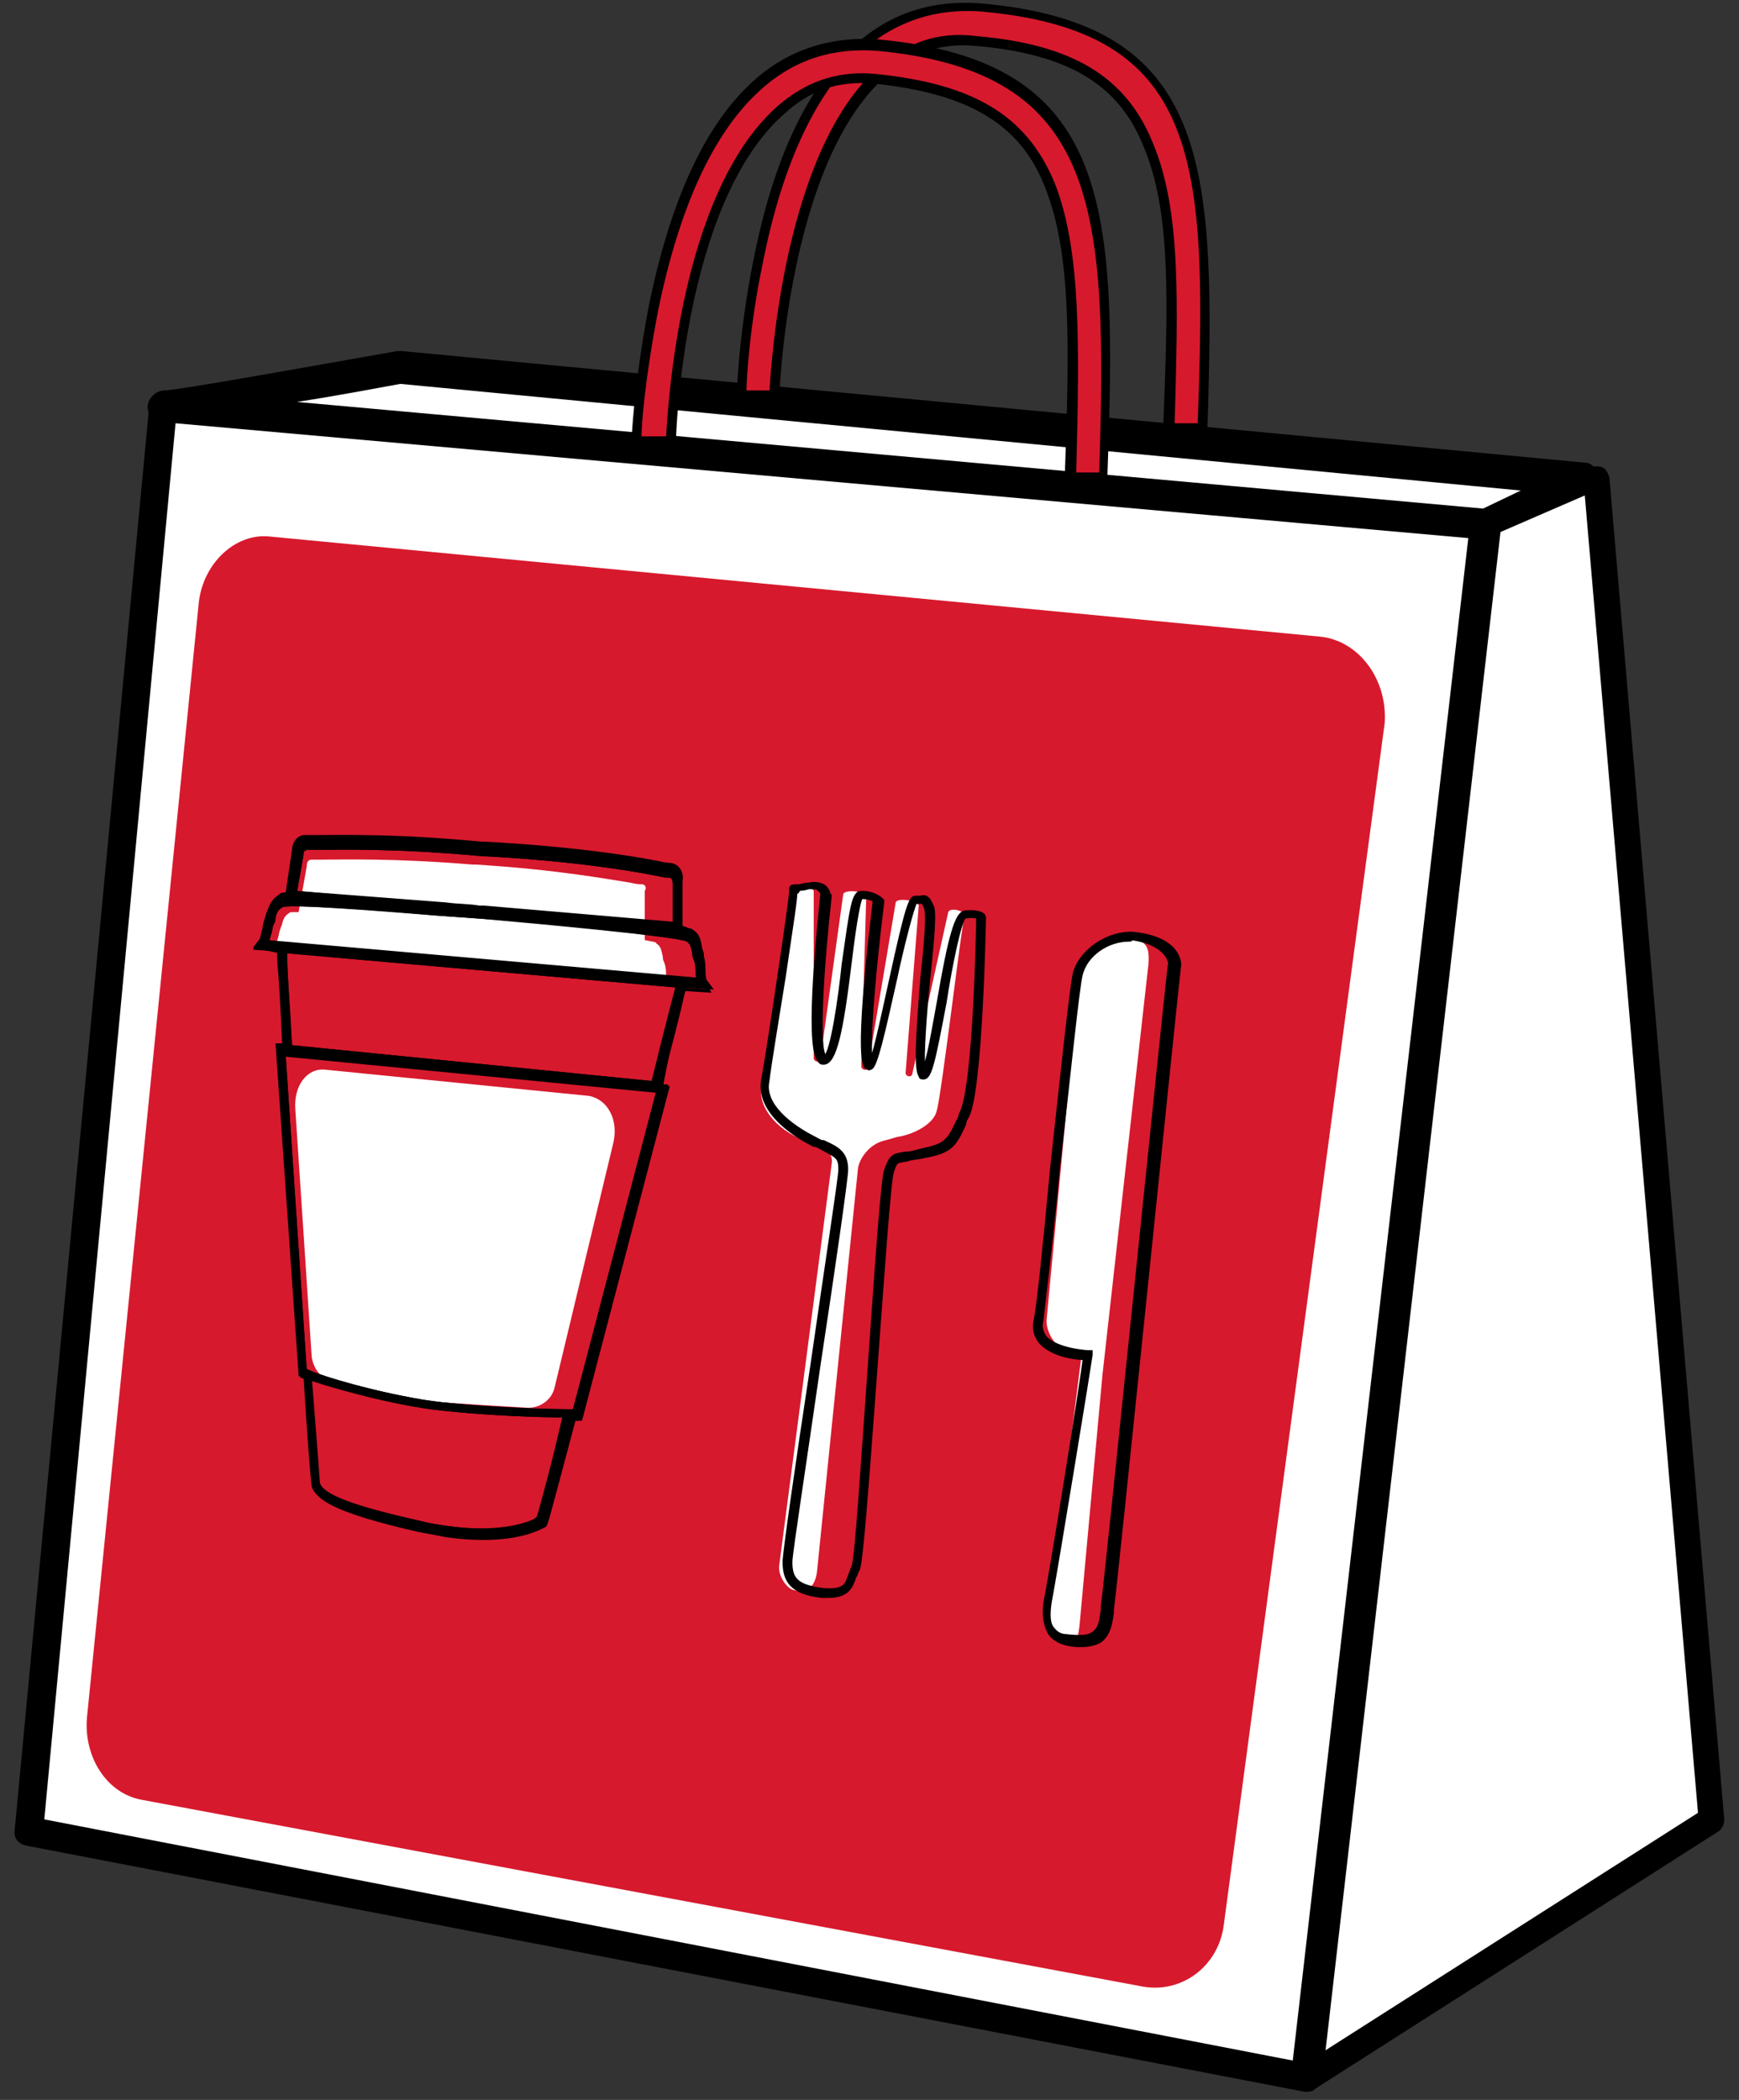 <?xml version="1.0" encoding="UTF-8"?>
<svg width="106px" height="128px" viewBox="0 0 106 128" version="1.1" xmlns="http://www.w3.org/2000/svg" xmlns:xlink="http://www.w3.org/1999/xlink">
    <rect x="0" y="0" width="106" height="128" fill="#333333" stroke="none"/>
    <title>comida_para_llevar (4) copy</title>
    <g id="Personaliza-vuelo" stroke="none" stroke-width="1" fill="none" fill-rule="evenodd">
        <g id="Modulos_BuyAndFly_1280" transform="translate(-832, -606)" fill-rule="nonzero">
            <g id="Group-7" transform="translate(709, 593)">
                <g id="comida_para_llevar-(4)-copy" transform="translate(123, 13)">
                    <g id="Group" transform="translate(9, 21)">
                        <path d="M1,3.8 C2,3.8 15.3,1.4 15.3,1.4 L87.4,8.2 L81.6,11 L1,3.8 Z" id="Path" fill="#FFFFFF"></path>
                        <path d="M81.6,12 C81.6,12 81.5,12 81.6,12 L0.9,4.8 C0.4,4.8 -7.10542736e-15,4.3 -7.10542736e-15,3.8 C-7.10542736e-15,3.3 0.5,2.8 1,2.8 C1.8,2.8 10.1,1.3 15.2,0.4 C15.3,0.4 15.4,0.4 15.5,0.4 L87.6,7.2 C88,7.2 88.4,7.6 88.5,8 C88.6,8.4 88.3,8.9 87.9,9.1 L82,11.9 C81.9,12 81.7,12 81.6,12 Z M9.1,3.5 L81.4,10 L83.7,8.9 L15.4,2.4 C14.3,2.6 11.7,3.1 9.1,3.5 Z" id="Shape" fill="#000000"></path>
                    </g>
                    <g id="Group" transform="translate(78, 28)">
                        <polygon id="Path" fill="#FFFFFF" points="19.2 1.1 26.2 82.9 1.7 98.6 12.6 4"></polygon>
                        <path d="M1.7,99.4 C1.6,99.4 1.4,99.4 1.3,99.3 C1.1,99.1 0.9,98.9 1,98.6 L11.9,4 C11.9,3.7 12.1,3.5 12.3,3.4 L19,0.5 C19.2,0.4 19.5,0.4 19.7,0.5 C19.9,0.6 20,0.8 20.1,1.1 L27.1,82.9 C27.1,83.2 27,83.4 26.8,83.6 L2.2,99.3 C1.9,99.3 1.8,99.4 1.7,99.4 Z M13.3,4.5 L2.6,97.1 L25.5,82.5 L18.6,2.2 L13.3,4.5 Z" id="Shape" fill="#000000"></path>
                    </g>
                    <g id="Group" transform="translate(0, 23)">
                        <polygon id="Path" fill="#FFFFFF" points="10 1.8 90.6 9 79.7 103.6 1.8 88.6"></polygon>
                        <path d="M79.7,104.5 C79.6,104.5 79.6,104.5 79.5,104.5 L1.6,89.5 C1.1,89.4 0.8,89 0.9,88.5 L9.1,1.7 C9.1,1.2 9.6,0.8 10.1,0.9 L90.7,8.1 C90.9,8.1 91.2,8.2 91.3,8.4 C91.4,8.6 91.5,8.8 91.5,9.1 L80.6,103.7 C80.6,103.9 80.4,104.2 80.2,104.3 C80,104.5 79.8,104.5 79.7,104.5 Z M2.7,87.9 L78.8,102.6 L89.5,9.8 L10.7,2.8 L2.7,87.9 Z" id="Shape" fill="#000000"></path>
                    </g>
                    <g id="Group" transform="translate(45, 0)" stroke="#000000" stroke-width="0.2">
                        <path d="M28.2,26.1 L26.2,26.1 C26.5,18.4 26.6,12.9 25,8.8 C23.5,4.9 20.4,3 14.6,2.5 C12.4,2.3 10.5,2.9 8.8,4.4 C2.7,9.8 2.3,24 2.3,24.2 L0.3,24.2 C0.3,24.2 0.4,20.5 1.3,16 C2.5,9.8 4.6,5.4 7.4,2.9 C9.5,1 12,0.2 14.8,0.4 C28.6,1.7 28.8,10.1 28.2,26.1 Z" id="Path" fill="#D7192D"></path>
                        <path d="M28.4,26.3 L26,26.3 L26,26.1 C26.3,18.5 26.5,12.9 24.8,8.9 C23.3,5.1 20.2,3.2 14.5,2.7 C12.3,2.5 10.5,3.1 8.9,4.6 C2.9,9.9 2.4,24.1 2.4,24.2 L2.4,24.4 L0,24.4 L0,24.2 C0,24.2 0.1,20.5 1,16 C2.2,9.8 4.3,5.3 7.2,2.8 C9.3,0.9 11.8,0.1 14.7,0.3 C28.7,1.5 29,10 28.5,26.1 L28.4,26.3 Z M26.5,25.9 L28.1,25.9 C28.7,9.7 28.3,1.8 14.8,0.6 C12,0.4 9.6,1.2 7.5,3 C4.7,5.5 2.6,9.9 1.4,16 C0.6,19.8 0.4,23.1 0.4,23.9 L2,23.9 C2.1,22.2 2.9,9.2 8.6,4.2 C10.3,2.7 12.2,2 14.5,2.3 C20.4,2.8 23.6,4.8 25.2,8.8 C26.9,12.9 26.7,18.4 26.5,25.9 Z" id="Shape" fill="#000000"></path>
                    </g>
                    <g id="Group" transform="translate(38, 2)" stroke="#000000" stroke-width="0.2">
                        <path d="M29.2,27.1 L27.2,27.1 C27.5,19.3 27.6,13.5 26,9.3 C24.4,5.3 21.2,3.4 15.3,2.8 C13.1,2.6 11.2,3.2 9.5,4.7 C3.2,10.3 2.8,24.7 2.8,24.8 L0.7,24.8 C0.7,24.6 0.8,21.7 1.7,16.9 C3,10.4 5.1,5.8 8,3.1 C10.1,1.2 12.6,0.4 15.3,0.7 C29.6,2.1 29.8,10.8 29.2,27.1 Z" id="Path" fill="#D7192D"></path>
                        <path d="M29.4,27.3 L27,27.3 L27,27.1 C27.3,19 27.4,13.4 25.8,9.4 C24.3,5.5 21.1,3.6 15.3,3 C13.1,2.8 11.3,3.4 9.7,4.9 C3.5,10.4 3.1,24.7 3.1,24.9 L3.1,25.1 L0.6,25 L0.6,24.8 C0.6,24.8 0.7,21.8 1.6,16.9 C2.9,10.4 5,5.7 8,3 C10.1,1.1 12.7,0.3 15.5,0.5 C29.7,1.8 30,10.5 29.4,27 L29.4,27.3 Z M27.5,26.9 L29.1,26.9 C29.6,10.8 29.2,2.3 15.5,1 C12.8,0.8 10.4,1.5 8.3,3.4 C5.4,6 3.3,10.6 2,17 C1.2,21.2 1,23.9 1,24.7 L2.7,24.7 C2.8,22.9 3.5,9.9 9.4,4.6 C11.1,3.1 13,2.4 15.3,2.6 C21.3,3.2 24.5,5.1 26.2,9.2 C27.8,13.3 27.7,18.9 27.5,26.9 Z" id="Shape" fill="#000000"></path>
                    </g>
                    <path d="M80.4,38.8 L16.4,32.7 C14.3,32.5 12.3,34.4 12.1,36.9 L5.3,104.7 C5.1,107.1 6.5,109.3 8.6,109.7 L69.7,121.1 C72.1,121.5 74.3,119.8 74.6,117.3 L84.4,44.1 C84.6,41.4 82.8,39 80.4,38.8 Z M37.4,69.6 L33.8,84.6 C33.6,85.4 32.8,85.9 32,85.8 C32,85.8 26.8,85.5 26,85.4 C25.1,85.3 20.5,84.3 20.5,84.3 C19.7,84.2 19.1,83.5 19,82.7 L18,67.6 C17.9,66.2 18.7,65.1 19.8,65.2 L35.9,66.8 C37,67 37.7,68.2 37.4,69.6 Z M40,59.8 L17.4,57.8 L16.8,57.7 C16.8,57.6 16.9,57.4 16.9,57.3 C17,57.1 17,56.8 17.1,56.6 C17.1,56.5 17.2,56.4 17.2,56.3 C17.3,55.9 17.4,55.8 17.7,55.6 C17.8,55.6 18,55.6 18.3,55.6 L18.2,55.6 L18.7,52.8 L18.7,52.8 C18.7,52.7 18.7,52.4 19,52.4 C19.1,52.4 19.3,52.4 19.6,52.4 C20.9,52.4 24,52.3 28.8,52.7 L29,52.7 L29,52.7 C33.9,53 37.1,53.6 38.4,53.8 C38.8,53.9 39,53.9 39.1,53.9 C39.4,53.9 39.4,54.2 39.3,54.3 L39.3,57.3 C39.7,57.4 40,57.4 40,57.5 C40.3,57.7 40.3,57.9 40.4,58.3 C40.4,58.4 40.4,58.5 40.5,58.7 C40.6,59 40.6,59.2 40.6,59.5 C40.6,59.7 40.6,59.8 40.7,59.9 L40,59.8 Z M57.1,67.7 C56.9,68.6 55.5,69.2 54.7,69.3 L54,69.5 C53,69.7 52.4,70.6 52.3,71.2 L49.8,95.8 C49.7,96.6 49.3,97.2 48.3,96.9 C48,96.8 47.4,96.1 47.5,95.4 L50.7,70.9 C50.8,70.3 50.2,69.8 49.5,69.6 C48.1,69.4 46.2,67.9 46.4,66.3 L48.2,54.2 C48.2,53.8 49.5,54 49.6,54.3 L49.6,64.5 C49.6,64.7 49.9,64.8 50,64.6 L51.4,54.5 C51.5,54.2 52.8,54.3 52.8,54.7 L52.5,65 C52.5,65.2 52.8,65.3 52.9,65.1 L54.6,55 C54.7,54.7 56,54.9 56,55.2 L55.2,65.4 C55.2,65.6 55.5,65.7 55.6,65.5 L57.8,55.6 C57.9,55.3 58.8,55.5 58.8,55.8 C58.7,55.7 57.4,66.7 57.1,67.7 Z M70,58.8 L67.2,83.8 L65.8,99.1 C65.7,99.8 65.7,100.1 65.1,100 C64.5,99.9 63.8,99.4 63.9,98.7 L65.9,82.8 L65.5,82.7 C64.7,82.5 63.7,81.4 63.8,80.4 L65.7,60.2 C65.8,58.9 66.7,57.1 68.1,57.1 C69.8,57.2 70.1,57.5 70,58.8 Z" id="Shape" fill="#D7192D"></path>
                    <g id="Group" transform="translate(15, 50)" fill="#000000" stroke="#000000" stroke-width="0.2">
                        <path d="M26.7,10.1 L28.3,10.2 L28,9.8 C27.9,9.6 27.9,9.4 27.9,9.1 C27.9,8.8 27.8,8.5 27.8,8.2 C27.8,8.1 27.7,7.9 27.7,7.8 C27.6,7.3 27.6,7 27.1,6.7 C27,6.7 26.8,6.6 26.5,6.5 L26.5,3.7 C26.6,3.3 26.4,2.8 25.9,2.7 C25.8,2.7 25.6,2.7 25.2,2.6 C23.7,2.3 20.1,1.7 14.5,1.4 L14.3,1.4 C9.1,0.9 5.7,1 4.3,1 C3.9,1 3.7,1 3.6,1 C3.1,1 2.9,1.5 2.9,1.8 L2.5,4.5 C2.3,4.5 2.1,4.5 2.1,4.6 C1.7,4.8 1.6,5.1 1.4,5.5 C1.4,5.6 1.3,5.7 1.3,5.8 C1.2,6.1 1.1,6.4 1.1,6.6 C1,6.9 1,7.1 0.9,7.3 L0.6,7.7 L2,8 C2,8.7 2.2,10.9 2.4,13.8 L2,13.8 L3.4,33.9 L3.7,34 C4.1,40.4 4.2,40.6 4.2,40.7 C4.4,41.3 5.3,42.1 10.6,43.3 C11.2,43.4 11.7,43.5 12.2,43.6 C16.5,44.2 18.1,43 18.2,43 C18.3,42.9 18.3,42.9 20,36.5 L20.4,36.5 L25.7,16.3 L25.3,16.3 C25.9,13 26.5,10.8 26.7,10.1 Z M3,4.4 L3.4,2.1 L3.4,2.1 C3.4,2 3.4,1.7 3.7,1.7 C3.8,1.7 4,1.7 4.4,1.7 C5.8,1.7 9.2,1.6 14.5,2.1 L14.7,2.1 L14.7,2.1 C20.1,2.4 23.6,3 25.1,3.3 C25.5,3.4 25.7,3.4 25.8,3.4 C26.1,3.4 26.1,3.8 26.1,3.9 L26.1,6.4 L14.4,5.4 L14.2,5.4 C13.7,5.4 12.9,5.3 12,5.2 L3,4.4 Z M1.3,7.4 C1.3,7.3 1.4,7.1 1.4,7 C1.5,6.8 1.5,6.5 1.6,6.3 C1.7,6.2 1.7,6 1.7,5.9 C1.8,5.5 1.9,5.4 2.2,5.2 C2.6,5 7.7,5.4 11.5,5.7 L14.3,5.9 L14.3,5.9 C14.3,5.9 14.3,5.9 14.3,5.9 C17.6,6.1 26.4,7 26.9,7.3 C27.2,7.5 27.2,7.7 27.3,8.1 C27.3,8.2 27.3,8.4 27.4,8.5 C27.5,8.8 27.5,9.1 27.5,9.3 C27.5,9.5 27.5,9.6 27.6,9.8 L26.8,9.7 L2,7.5 L1.3,7.4 Z M26.3,10.1 C26.1,10.8 25.5,13.1 24.8,16 L2.7,13.8 C2.5,10.9 2.4,8.7 2.4,8 L26.3,10.1 Z M17.8,42.6 C17.6,42.8 15.5,43.9 10.5,42.8 C6.5,41.9 4.5,41.2 4.3,40.5 C4.3,40.4 4.2,39.4 3.8,34 C4.9,34.4 8,35.3 11.2,35.8 C14.4,36.2 18.1,36.3 19.4,36.3 C18.2,41.4 17.9,42.5 17.8,42.6 Z M20,36 L19.7,36 L19.7,36 C18.6,36 14.6,35.9 11.3,35.5 C8,35 4.7,34 3.8,33.6 L3.8,33.6 L3.6,33.5 L2.3,14.1 L2.4,14.1 L2.6,14.1 L25,16.3 L25.2,16.3 L25.3,16.3 L20,36 Z" id="Shape"></path>
                        <path d="M14.4,43.6 C13.7,43.6 13,43.5 12.1,43.4 C11.6,43.3 11.1,43.2 10.5,43.1 C5.2,41.9 4.3,41.2 4.1,40.5 C4.1,40.4 4,40.2 3.6,33.9 L3.3,33.8 L3.3,33.8 L1.9,13.7 L1.9,13.7 L2.3,13.7 C2.2,11.4 2.1,9.6 2,8.6 L2,7.9 L0.6,7.8 L0.9,7.4 C1,7.3 1.1,7 1.1,6.7 C1.2,6.4 1.2,6.2 1.3,5.9 C1.3,5.8 1.4,5.7 1.4,5.6 L1.4,5.6 C1.5,5.2 1.6,4.9 2.1,4.7 C2.2,4.7 2.3,4.7 2.5,4.6 L3,2 C3,1.8 3.1,1.5 3.3,1.3 C3.4,1.2 3.5,1.2 3.7,1.2 C3.7,1.2 3.7,1.2 3.7,1.2 C3.8,1.2 4,1.2 4.3,1.2 L4.3,1.2 C5.7,1.2 9.1,1.1 14.3,1.6 L14.5,1.6 C20.1,1.9 23.7,2.5 25.2,2.8 C25.6,2.9 25.8,2.9 25.9,2.9 C26.1,2.9 26.2,3 26.3,3.1 C26.5,3.3 26.5,3.6 26.5,3.9 L26.5,6.7 C26.9,6.8 27.1,6.8 27.1,6.9 C27.5,7.2 27.6,7.5 27.7,8 L27.7,8 C27.7,8.1 27.7,8.2 27.8,8.4 C27.9,8.7 27.9,9 27.9,9.3 C27.9,9.6 28,9.9 28,10 L28.2,10.4 L26.6,10.3 L26.5,10.7 C26.3,11.6 25.7,13.6 25.1,16.2 L25.5,16.2 L25.5,16.2 L20.2,36.5 L20.2,36.5 L19.8,36.5 C18.1,42.9 18,43 18,43 C18,43 17.6,43.3 16.6,43.5 C16.1,43.5 15.3,43.6 14.4,43.6 Z M3.3,33.8 L3.6,33.9 L3.6,33.9 C4,40.3 4.1,40.5 4.1,40.6 C4.3,41.2 5.2,42 10.5,43.2 C11,43.3 11.6,43.4 12.1,43.5 C14.3,43.8 15.8,43.7 16.7,43.4 C17.7,43.2 18.1,42.9 18.1,42.9 C18.2,42.9 18.2,42.8 19.9,36.4 L19.9,36.4 L19.9,36.4 L20.3,36.4 L25.6,16.2 L25.2,16.2 L25.2,16.2 C25.9,13.6 26.4,11.6 26.6,10.7 L26.7,10.3 L26.7,10.3 L28.2,10.4 L28,9.9 C27.9,9.7 27.9,9.5 27.9,9.2 C27.9,8.9 27.9,8.6 27.8,8.3 C27.8,8.2 27.8,8 27.7,7.9 L27.7,7.9 C27.6,7.5 27.6,7.1 27.1,6.8 C27,6.8 26.8,6.7 26.5,6.6 L26.5,6.6 L26.5,6.6 L26.5,3.8 C26.5,3.6 26.5,3.2 26.3,3 C26.2,2.9 26.1,2.8 25.9,2.8 C25.8,2.8 25.6,2.8 25.2,2.7 C23.7,2.4 20.1,1.8 14.5,1.5 L14.3,1.5 C9.1,1 5.7,1.1 4.3,1.1 L4.2,1.1 C3.9,1.1 3.7,1.1 3.6,1.1 C3.4,1.1 3.3,1.1 3.2,1.2 C3.1,1.5 3,1.8 3,2 L2.6,4.7 L2.6,4.7 C2.4,4.7 2.2,4.7 2.2,4.8 C1.8,5 1.7,5.3 1.5,5.7 L1.5,5.7 C1.5,5.8 1.4,5.9 1.4,6 C1.3,6.3 1.2,6.6 1.2,6.8 C1.1,7.1 1.1,7.3 1,7.5 L0.8,7.8 L2.2,7.9 L2.2,7.9 L2.2,8.6 C2.3,9.6 2.4,11.5 2.5,13.7 L2.5,13.7 L2.5,13.7 L2.1,13.7 L3.3,33.8 Z M14.4,43.3 C13.4,43.3 12.1,43.2 10.6,42.8 C6.6,41.9 4.6,41.2 4.4,40.4 C4.4,40.3 4.3,39 3.9,33.9 L3.9,33.9 L3.9,33.9 C5.1,34.3 8.2,35.2 11.3,35.7 C14.5,36.1 18.1,36.2 19.5,36.2 L19.5,36.2 L19.5,36.2 C18.2,41.1 17.9,42.3 17.8,42.5 L17.8,42.5 L17.8,42.5 C17.7,42.7 16.6,43.3 14.4,43.3 Z M3.9,34 C4.2,39.4 4.3,40.4 4.4,40.5 C4.6,41.2 6.5,41.9 10.5,42.8 C15.5,43.9 17.5,42.7 17.8,42.6 C17.9,42.4 18.2,41.4 19.5,36.3 C18.1,36.3 14.4,36.2 11.3,35.8 C8.2,35.4 5.1,34.4 3.9,34 Z M20,36 L20,36 L19.7,36 C18.6,36 14.6,35.9 11.3,35.5 C8,35 4.7,34 3.8,33.7 L3.6,33.6 L3.6,33.6 L2.3,14.2 L2.6,14.2 L25.2,16.4 L25.2,16.4 L20,36 Z M3.6,33.6 L3.8,33.7 C4.7,34 8,35.1 11.4,35.5 C14.7,36 18.7,36 19.8,36 L19.8,36 L20,36 L25.1,16.5 L24.9,16.5 L2.3,14.3 L3.6,33.6 Z M24.8,16 L24.8,16 L2.7,13.8 L2.7,13.8 C2.6,11.3 2.4,9.3 2.4,8.4 L2.4,8 L2.4,8 L26.4,10.1 L26.4,10.1 C26.1,10.8 25.6,12.9 24.8,16 L24.8,16 Z M2.7,13.8 L24.8,16 C25.6,13 26.1,10.8 26.3,10.1 L2.4,8 L2.4,8.4 C2.4,9.3 2.5,11.3 2.7,13.8 Z M27.6,9.7 L27.6,9.7 L1.3,7.4 L1.3,7.4 C1.3,7.3 1.4,7.1 1.4,7 C1.5,6.8 1.5,6.5 1.6,6.2 C1.6,6.1 1.7,6 1.7,5.9 L1.7,5.9 C1.8,5.5 1.9,5.3 2.2,5.2 C2.6,5 8.5,5.4 11.5,5.7 L14.3,5.9 C17.7,6.2 26.4,7 26.9,7.3 C27.2,7.5 27.2,7.7 27.3,8.1 C27.3,8.2 27.3,8.3 27.4,8.5 C27.5,8.8 27.5,9.1 27.5,9.3 L27.5,9.3 C27.6,9.4 27.6,9.6 27.6,9.7 L27.6,9.7 Z M1.3,7.4 L2,7.5 L27.6,9.7 C27.6,9.6 27.6,9.4 27.5,9.2 L27.5,9.2 C27.5,9 27.5,8.7 27.4,8.4 C27.4,8.2 27.3,8.1 27.3,8 C27.2,7.6 27.2,7.4 26.9,7.2 C26.4,6.9 17.7,6.1 14.3,5.8 L11.5,5.6 C7.3,5.3 2.6,5 2.2,5.1 C1.9,5.3 1.8,5.4 1.7,5.8 L1.7,5.8 C1.7,5.9 1.6,6 1.6,6.1 C1.5,6.4 1.4,6.6 1.4,6.8 C1.4,7.1 1.3,7.3 1.3,7.4 Z M26.2,6.3 L26.2,6.3 L14.5,5.3 L14.3,5.3 C13.8,5.3 13,5.2 12.1,5.1 L3,4.4 L3,4.4 L3.4,2.1 L3.4,2.1 C3.4,2 3.4,1.8 3.5,1.8 C3.6,1.8 3.6,1.7 3.7,1.7 C3.8,1.7 4,1.7 4.4,1.7 C5.8,1.7 9.2,1.6 14.5,2.1 L14.7,2.1 L14.7,2.1 C20.1,2.4 23.6,3 25.1,3.3 L25.1,3.3 C25.5,3.4 25.7,3.4 25.8,3.4 C25.9,3.4 26,3.4 26,3.5 C26.1,3.6 26.1,3.8 26.1,3.9 L26.2,6.3 Z M14.4,5.3 L26.1,6.3 L26.1,3.8 C26.1,3.7 26.1,3.6 26,3.4 C26,3.3 25.9,3.3 25.8,3.3 C25.7,3.3 25.5,3.3 25.1,3.2 L25.1,3.2 C23.6,2.9 20.1,2.3 14.7,2 L14.7,2 L14.5,2 C9.2,1.5 5.8,1.6 4.4,1.6 C4,1.6 3.8,1.6 3.7,1.6 C3.6,1.6 3.6,1.6 3.5,1.7 C3.4,1.8 3.4,2 3.4,2 L3.4,2 L3,4.4 L12,5.1 C12.9,5.2 13.7,5.2 14.2,5.3 L14.4,5.3 Z" id="Shape"></path>
                    </g>
                    <path d="M50.5,97.3 C50.4,97.3 50.3,97.3 50.1,97.3 C48.2,97.1 47.8,96.3 47.8,95.2 C47.8,94.7 48.6,89.1 49.5,83.2 C50.3,77.6 51.2,71.8 51.2,71.3 C51.2,70.5 51,70.5 50.1,70 C49.9,69.9 49.8,69.8 49.6,69.8 C48.8,69.4 46.1,67.9 46.5,65.8 C46.8,64.2 48.1,55.5 48.2,54.4 L48.2,54.4 L48.2,54.2 C48.2,54 48.3,54 48.7,54 C48.8,54 49,53.9 49.3,53.9 L49.3,53.9 C49.7,53.8 50,53.9 50.2,54 C50.5,54.2 50.5,54.5 50.6,54.6 L50.6,54.6 L50.6,54.6 C50.1,59.1 49.8,64.1 50.3,64.4 C50.7,64.2 51.2,60.8 51.4,58.8 C51.9,55.3 52,54.4 52.5,54.4 C52.5,54.4 52.5,54.4 52.5,54.4 C53.3,54.4 53.7,54.8 53.7,54.8 L53.8,54.9 L53.8,55 C53.3,59 52.9,63.5 53.1,64.7 C53.4,63.9 53.9,61.5 54.3,59.7 C55.3,55.1 55.5,54.7 55.8,54.7 C55.9,54.7 56,54.7 56.1,54.7 C56.4,54.6 56.6,54.7 56.8,55.2 C57,55.5 56.9,56.8 56.6,59.7 C56.4,61.6 56.2,64.4 56.3,65.2 C56.6,64.6 56.9,62.7 57.2,61.1 C57.9,57 58.3,55.7 58.8,55.6 C59.8,55.5 60,55.8 60,55.9 L60,55.9 L60,55.9 C60,56.3 59.8,66.3 59,68 C58.9,68.2 58.8,68.3 58.8,68.5 C58.2,69.8 58,70.2 56.3,70.5 C55.9,70.6 55.5,70.6 55.3,70.7 C54.6,70.8 54.6,70.8 54.4,71.4 C54.2,71.9 53.8,77.9 53.4,83.2 C52.8,91.4 52.5,95.3 52.3,95.7 C52.2,95.8 52.2,96 52.1,96.1 C51.9,96.7 51.7,97.3 50.5,97.3 Z M48.5,54.4 C48.5,54.9 48.3,56.1 47.8,59.5 C47.4,62 46.9,65 46.8,65.9 C46.5,67.3 48.1,68.6 49.7,69.4 C49.9,69.5 50,69.6 50.2,69.6 C51.1,70 51.6,70.3 51.6,71.3 C51.6,71.8 50.8,77.4 49.9,83.3 C49.1,88.9 48.2,94.7 48.2,95.2 C48.2,96.2 48.5,96.7 50.2,96.9 C51.5,97 51.6,96.6 51.8,96 C51.9,95.8 51.9,95.7 52,95.5 C52.2,95.1 52.6,88.8 53,83.2 C53.5,76.1 53.8,71.8 54,71.3 C54.3,70.5 54.4,70.4 55.2,70.3 C55.5,70.3 55.8,70.2 56.2,70.1 C57.6,69.8 57.8,69.6 58.4,68.3 C58.5,68.2 58.5,68 58.6,67.8 C59.4,66.2 59.6,56.9 59.6,55.9 C59.5,55.9 59.3,55.8 58.8,55.9 C58.5,56.1 57.9,59.1 57.6,61.1 C56.9,64.8 56.7,65.7 56.3,65.7 C56.2,65.7 56.1,65.7 56.1,65.6 C55.8,65.2 55.9,63.4 56.2,59.6 C56.4,57.8 56.6,55.6 56.4,55.3 C56.3,55 56.2,55 56.2,55 C56.2,55 56.2,55 56.1,55 C56,55 55.9,55 55.8,55 C55.6,55.4 55,57.7 54.6,59.6 C53.8,63.2 53.4,64.9 53.1,65.1 C53,65.1 53,65.2 52.9,65.1 C52.7,65.1 52.1,64.9 53.3,54.9 C53.2,54.8 52.9,54.7 52.5,54.7 C52.3,55 52,57.1 51.8,58.8 C51.3,62.9 50.9,64.8 50.2,64.8 C50.2,64.8 50.2,64.8 50.2,64.8 C50.1,64.8 50,64.8 49.9,64.6 C49.1,63.6 50,55.6 50.1,54.5 C50.1,54.4 50,54.3 49.9,54.2 C49.8,54.1 49.6,54.1 49.3,54.1 L49.3,54.1 C49,54.2 48.8,54.2 48.7,54.2 C48.6,54.4 48.6,54.4 48.5,54.4 Z M48.5,54.3 L48.5,54.3 C48.5,54.3 48.5,54.2 48.5,54.2 C48.5,54.2 48.5,54.2 48.5,54.3 Z" id="Shape" stroke="#000000" stroke-width="0.2" fill="#000000"></path>
                    <path d="M65.9,100.3 C65.6,100.3 65.4,100.3 65,100.2 C65,100.2 64.4,100.1 64,99.6 C63.7,99.1 63.6,98.5 63.7,97.7 C64.1,95.7 65.9,84.5 66.1,82.8 C65.5,82.8 64.1,82.6 63.4,81.8 C63.1,81.4 63,81 63.1,80.5 C63.3,79.6 63.7,75.6 64.1,71.3 C64.7,65.8 65.3,60.1 65.5,59.3 C65.9,57.9 67.6,56.8 69.1,56.9 L69.1,56.9 C71.9,57.2 71.9,58.7 71.9,58.8 C71.7,60.4 68,96.8 67.8,98.1 L67.8,98.3 C67.7,99 67.6,99.6 67.1,100 C66.8,100.2 66.4,100.3 65.9,100.3 Z M68.8,57.3 C67.5,57.3 66.2,58.2 65.9,59.4 C65.7,60.1 65.1,66.1 64.5,71.3 C64.1,75.6 63.6,79.6 63.5,80.5 C63.4,80.9 63.5,81.2 63.7,81.5 C64.4,82.3 66.3,82.4 66.3,82.4 L66.5,82.4 L66.5,82.6 C66.5,82.7 64.4,95.6 64,97.7 C63.9,98.4 63.9,99 64.2,99.3 C64.5,99.7 64.9,99.7 64.9,99.7 C65.8,99.8 66.4,99.8 66.7,99.5 C67.1,99.2 67.1,98.7 67.2,98.1 L67.2,97.9 C67.4,96.7 71.2,59.1 71.3,58.7 C71.3,58.7 71.2,57.5 68.9,57.2 C69,57.3 68.9,57.3 68.8,57.3 Z" id="Shape" stroke="#000000" stroke-width="0.2" fill="#000000"></path>
                </g>
            </g>
        </g>
    </g>
</svg>